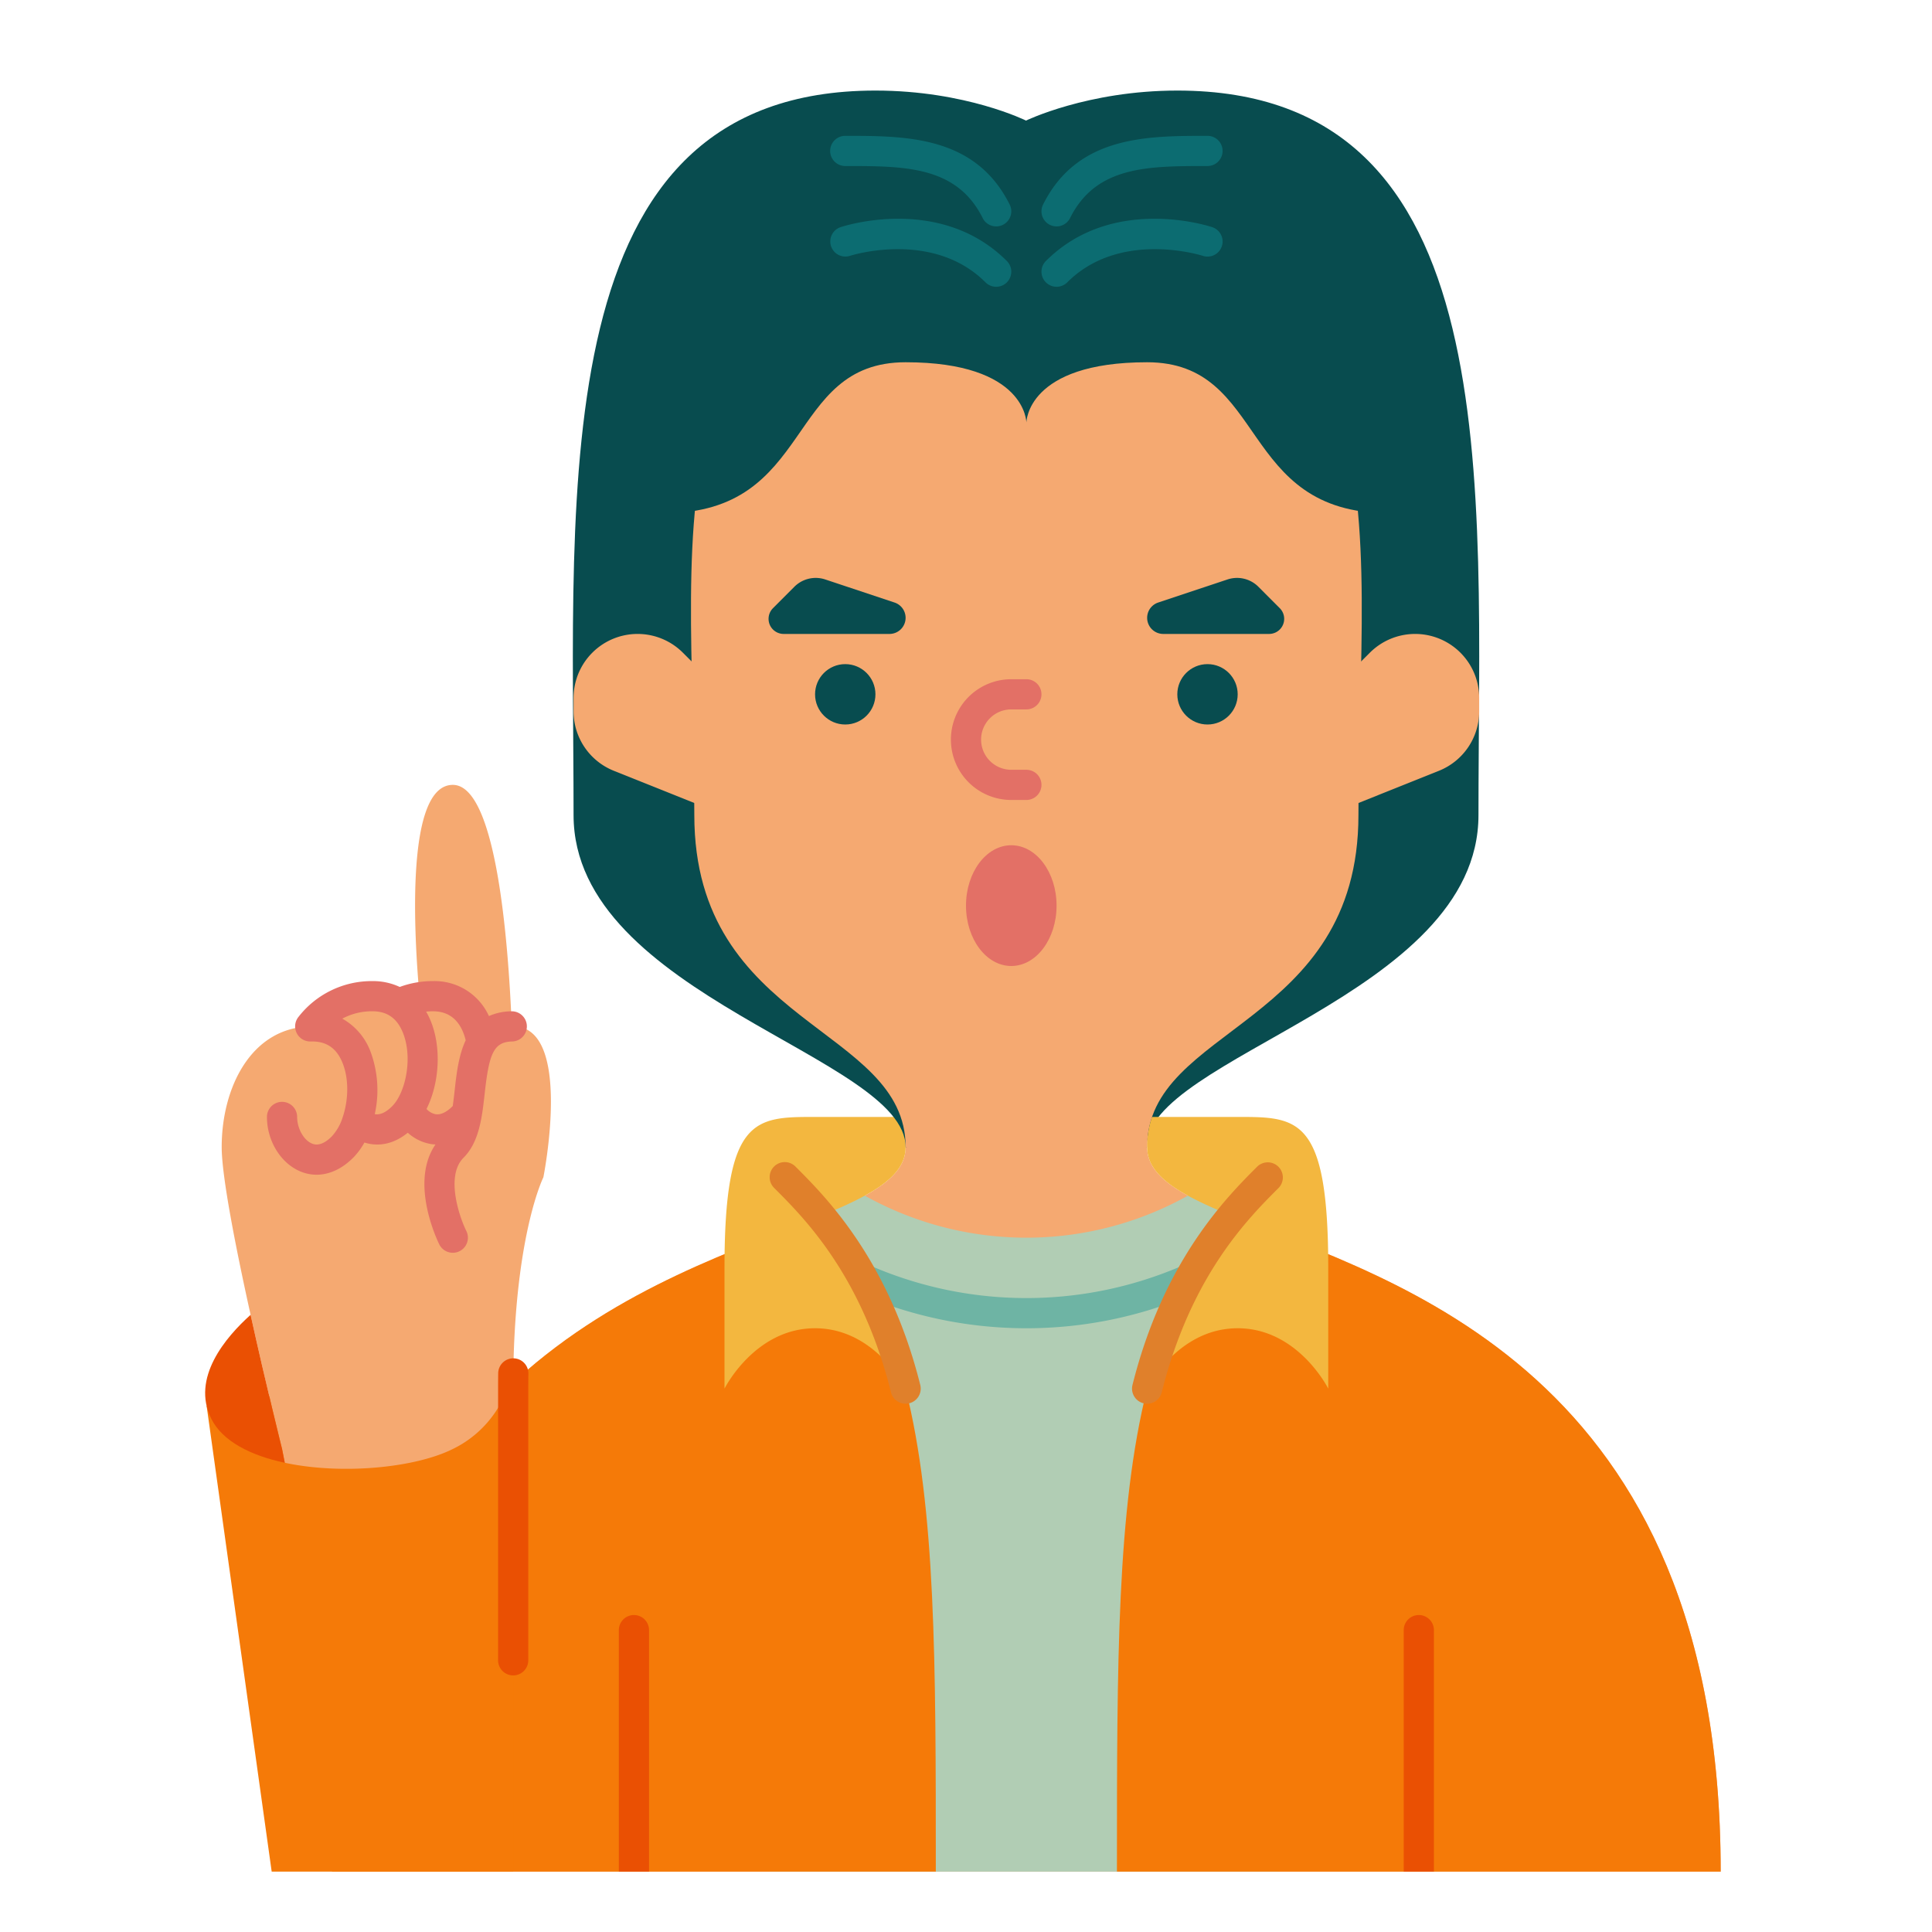 <svg height="512" viewBox="0 0 512 512" width="512" xmlns="http://www.w3.org/2000/svg"><g id="Flat"><path d="m456 496h-368c0-133.28 87.17-156.46 129.48-173.76h.01c13.56-5.54 22.51-10.47 22.51-18.24 0-32-56-32-56-88 0-80-16-152 88-152s88 72 88 152c0 56-56 56-56 88 0 7.77 8.95 12.7 22.51 18.24 42.31 17.3 129.49 40.47 129.49 173.76z" fill="#f5a971"/><path d="m221.455 312a87.841 87.841 0 0 0 98.545 1.726h18.828v182.274h-134.828v-184z" fill="#b1cdb4"/><path d="m272 352a111.748 111.748 0 0 1 -74.669-28.588 4 4 0 0 1 5.338-5.958 103.808 103.808 0 0 0 139.123-.416 4 4 0 0 1 5.375 5.926 111.697 111.697 0 0 1 -75.167 29.037z" fill="#6eb4a4"/><path d="m456 496h-160c0-56 0-96 8-128 5.47-21.89 14.69-36.29 22.51-45.76 42.31 17.3 129.49 40.47 129.49 173.76z" fill="#f57a08"/><path d="m248 496h-160c0-133.28 87.17-156.46 129.48-173.76h.01c7.82 9.47 17.04 23.87 22.51 45.76 8 32 8 72 8 128z" fill="#f57a08"/><path d="m217.49 322.24c7.82 9.47 17.04 23.87 22.51 45.76 0 0-8-16-24-16s-24 16-24 16v-32c0-40 8-40 24-40h22.7a24.397 24.397 0 0 1 1.3 8c0 7.77-8.95 12.7-22.51 18.24z" fill="#f3b73f"/><path d="m303.811 304c0-24 88-40 88-88 0-88 8.189-192-79.811-192-23.811 0-40.189 8-40.189 8h.189s-16-8-40-8c-88 0-80 104-80 192 0 48 88 64 88 88z" fill="#084c4f"/><path d="m360 216c0 56-56 56-56 88l-30.333 12-33.667-12c0-32-56-32-56-88 0-80-16-152 88-152s88 72 88 152z" fill="#f5a971"/><path d="m326.51 322.24c-7.82 9.47-17.04 23.87-22.51 45.76 0 0 8-16 24-16s24 16 24 16v-32c0-40-8-40-24-40h-22.7a24.397 24.397 0 0 0 -1.3 8c-0 7.77 8.95 12.7 22.51 18.24z" fill="#f3b73f"/><path d="m304.003 372.001a4.005 4.005 0 0 1 -3.884-4.971c8.269-33.075 25.008-49.814 33.053-57.858a4 4 0 0 1 5.656 5.657c-8.113 8.114-23.216 23.216-30.947 54.142a4.003 4.003 0 0 1 -3.878 3.031z" fill="#e0802b"/><path d="m239.997 372.001a4.003 4.003 0 0 1 -3.878-3.031c-7.731-30.925-22.834-46.028-30.947-54.142a4 4 0 1 1 5.656-5.657c8.045 8.044 24.784 24.784 33.053 57.858a4.005 4.005 0 0 1 -3.884 4.971z" fill="#e0802b"/><g fill="#084c4f"><path d="m204.847 161.174 5.664-5.673a8 8 0 0 1 8.189-1.938l18.372 6.117a4.269 4.269 0 0 1 1.675 1.037 4.269 4.269 0 0 1 -3.024 7.283h-28.045a4 4 0 0 1 -2.831-6.826z"/><path d="m339.153 161.174-5.664-5.673a8 8 0 0 0 -8.189-1.938l-18.372 6.117a4.269 4.269 0 0 0 -1.675 1.037 4.269 4.269 0 0 0 3.024 7.283h28.045a4 4 0 0 0 2.831-6.826z"/><circle cx="224" cy="184" r="8"/><circle cx="320" cy="184" r="8"/></g><path d="m136.111 360q-.108 3.829-.111 8v128h-64l-17.244-123.442z" fill="#f57a08"/><path d="m144 312s-6.93 13.85-7.89 48a28.667 28.667 0 0 1 -16.11 24c-10.02 5.01-29.44 6.88-44.53 3.65l-.72-3.65s-4.23-16.94-8.34-35.56c-3.89-17.58-7.66-36.67-7.66-44.44 0-15.82 7.82-31.64 23.47-31.99a20.588 20.588 0 0 1 16.53-8.01 12.11 12.11 0 0 1 6.95 1.99 19.724 19.724 0 0 1 5.5-1.71c-1.54-17.02-3.73-56.28 8.8-56.28 11.41 0 14.68 40.67 15.62 64.01.13-.01.25-.01.38-.01 16 0 8 40 8 40z" fill="#f5a971"/><path d="m135.528 268.005a15.039 15.039 0 0 0 -5.958 1.262 15.794 15.794 0 0 0 -14.821-9.267 25.163 25.163 0 0 0 -8.814 1.551 16.714 16.714 0 0 0 -7.191-1.551 24.576 24.576 0 0 0 -19.639 9.485 4 4 0 0 0 3.197 6.517l.441-.002c3.821 0 6.431 1.814 7.976 5.545 1.814 4.379 1.586 9.893.212 14.185-.045.115-.083.232-.116.35a13.369 13.369 0 0 1 -2.899 5.091c-1.903 1.903-3.663 2.541-5.231 1.889-2.21-.915-3.94-4.017-3.94-7.061a4 4 0 0 0 -8 0c0 6.344 3.651 12.287 8.879 14.452a11.111 11.111 0 0 0 4.276.864c3.348-0 6.721-1.535 9.673-4.487a18.291 18.291 0 0 0 3.002-4.047c3.359 1.065 7.435.692 11.491-2.598a12.042 12.042 0 0 0 6.247 3.015c.341.05.712.08 1.096.098-7 10.156.66 25.785 1.013 26.492a4 4 0 0 0 7.156-3.578c-1.741-3.481-5.616-14.516-.75-19.382 4.192-4.192 4.922-10.757 5.628-17.106 1.15-10.355 2.303-13.599 7.266-13.719a4 4 0 0 0 -.193-7.998zm-36.211 27.258a29.291 29.291 0 0 0 -1.205-16.78 16.704 16.704 0 0 0 -7.402-8.532 16.642 16.642 0 0 1 8.035-1.952c3.821 0 6.431 1.814 7.976 5.545 2.775 6.699.771 16.051-2.804 19.626-1.95 1.951-3.49 2.292-4.6 2.092zm13.712-1.378c3.398-6.784 4.039-16.266 1.083-23.402a19.739 19.739 0 0 0 -1.182-2.391c.597-.058 1.202-.093 1.82-.093 5.478 0 7.745 3.927 8.663 7.685-1.889 4.02-2.442 8.96-2.908 13.154-.159 1.433-.322 2.877-.522 4.264-.02.021-.041.049-.061.069-1.101 1.1-2.768 2.357-4.449 2.112a4.38 4.38 0 0 1 -2.443-1.398z" fill="#e37066"/><path d="m75.47 387.65c-9.01-1.92-16.48-5.67-19.47-11.65-5.43-10.85 3.87-21.7 10.41-27.56 4.11 18.62 8.34 35.56 8.34 35.56z" fill="#ea5003"/><path d="m176 136c40 0 32-40 64-40s32 16 32 16 0-16 32-16 24 40 64 40v-77.667h-192z" fill="#084c4f"/><path d="m360 176 3.029-3.029a16.971 16.971 0 0 1 12-4.971 16.971 16.971 0 0 1 16.971 16.971v3.54a16.971 16.971 0 0 1 -10.668 15.757l-26.553 10.624z" fill="#f5a971"/><path d="m184 176-3.029-3.029a16.971 16.971 0 0 0 -12-4.971 16.971 16.971 0 0 0 -16.971 16.971v3.54a16.971 16.971 0 0 0 10.668 15.757l26.553 10.624z" fill="#f5a971"/><path d="m272 212h-4a16 16 0 0 1 0-32h4a4 4 0 0 1 0 8h-4a8 8 0 0 0 0 16h4a4 4 0 0 1 0 8z" fill="#e37066"/><path d="m164 496v-64a4 4 0 0 1 8 0v64z" fill="#ea5003"/><path d="m372 496v-64a4 4 0 0 1 8 0v64z" fill="#ea5003"/><path d="m264 76a3.987 3.987 0 0 1 -2.828-1.171c-14.012-14.011-35.697-7.103-35.915-7.031a4 4 0 0 1 -2.521-7.592c1.075-.358 26.547-8.58 44.093 8.966a4 4 0 0 1 -2.828 6.829z" fill="#0c6c71"/><path d="m264.003 60.001a4.002 4.002 0 0 1 -3.581-2.212c-6.894-13.789-20.577-13.789-36.422-13.789a4 4 0 0 1 0-8c16.158 0 34.472 0 43.578 18.211a4.002 4.002 0 0 1 -3.575 5.79z" fill="#0c6c71"/><path d="m280 76a4 4 0 0 1 -2.828-6.829c17.547-17.547 43.018-9.324 44.093-8.966a4 4 0 0 1 -2.523 7.592c-.327-.106-21.939-6.944-35.913 7.032a3.987 3.987 0 0 1 -2.828 1.171z" fill="#0c6c71"/><path d="m279.997 60.001a4.002 4.002 0 0 1 -3.575-5.79c9.106-18.211 27.42-18.211 43.578-18.211a4 4 0 0 1 0 8c-15.845 0-29.528 0-36.422 13.789a4.002 4.002 0 0 1 -3.581 2.212z" fill="#0c6c71"/><path d="m136 444a4 4 0 0 1 -4-4v-72q0-2.084.027-4.082a4 4 0 0 1 8 .106q-.026 1.947-.027 3.975v72a4 4 0 0 1 -4 4z" fill="#ea5003"/><ellipse cx="268" cy="240" fill="#e37066" rx="12" ry="16"/></g></svg>